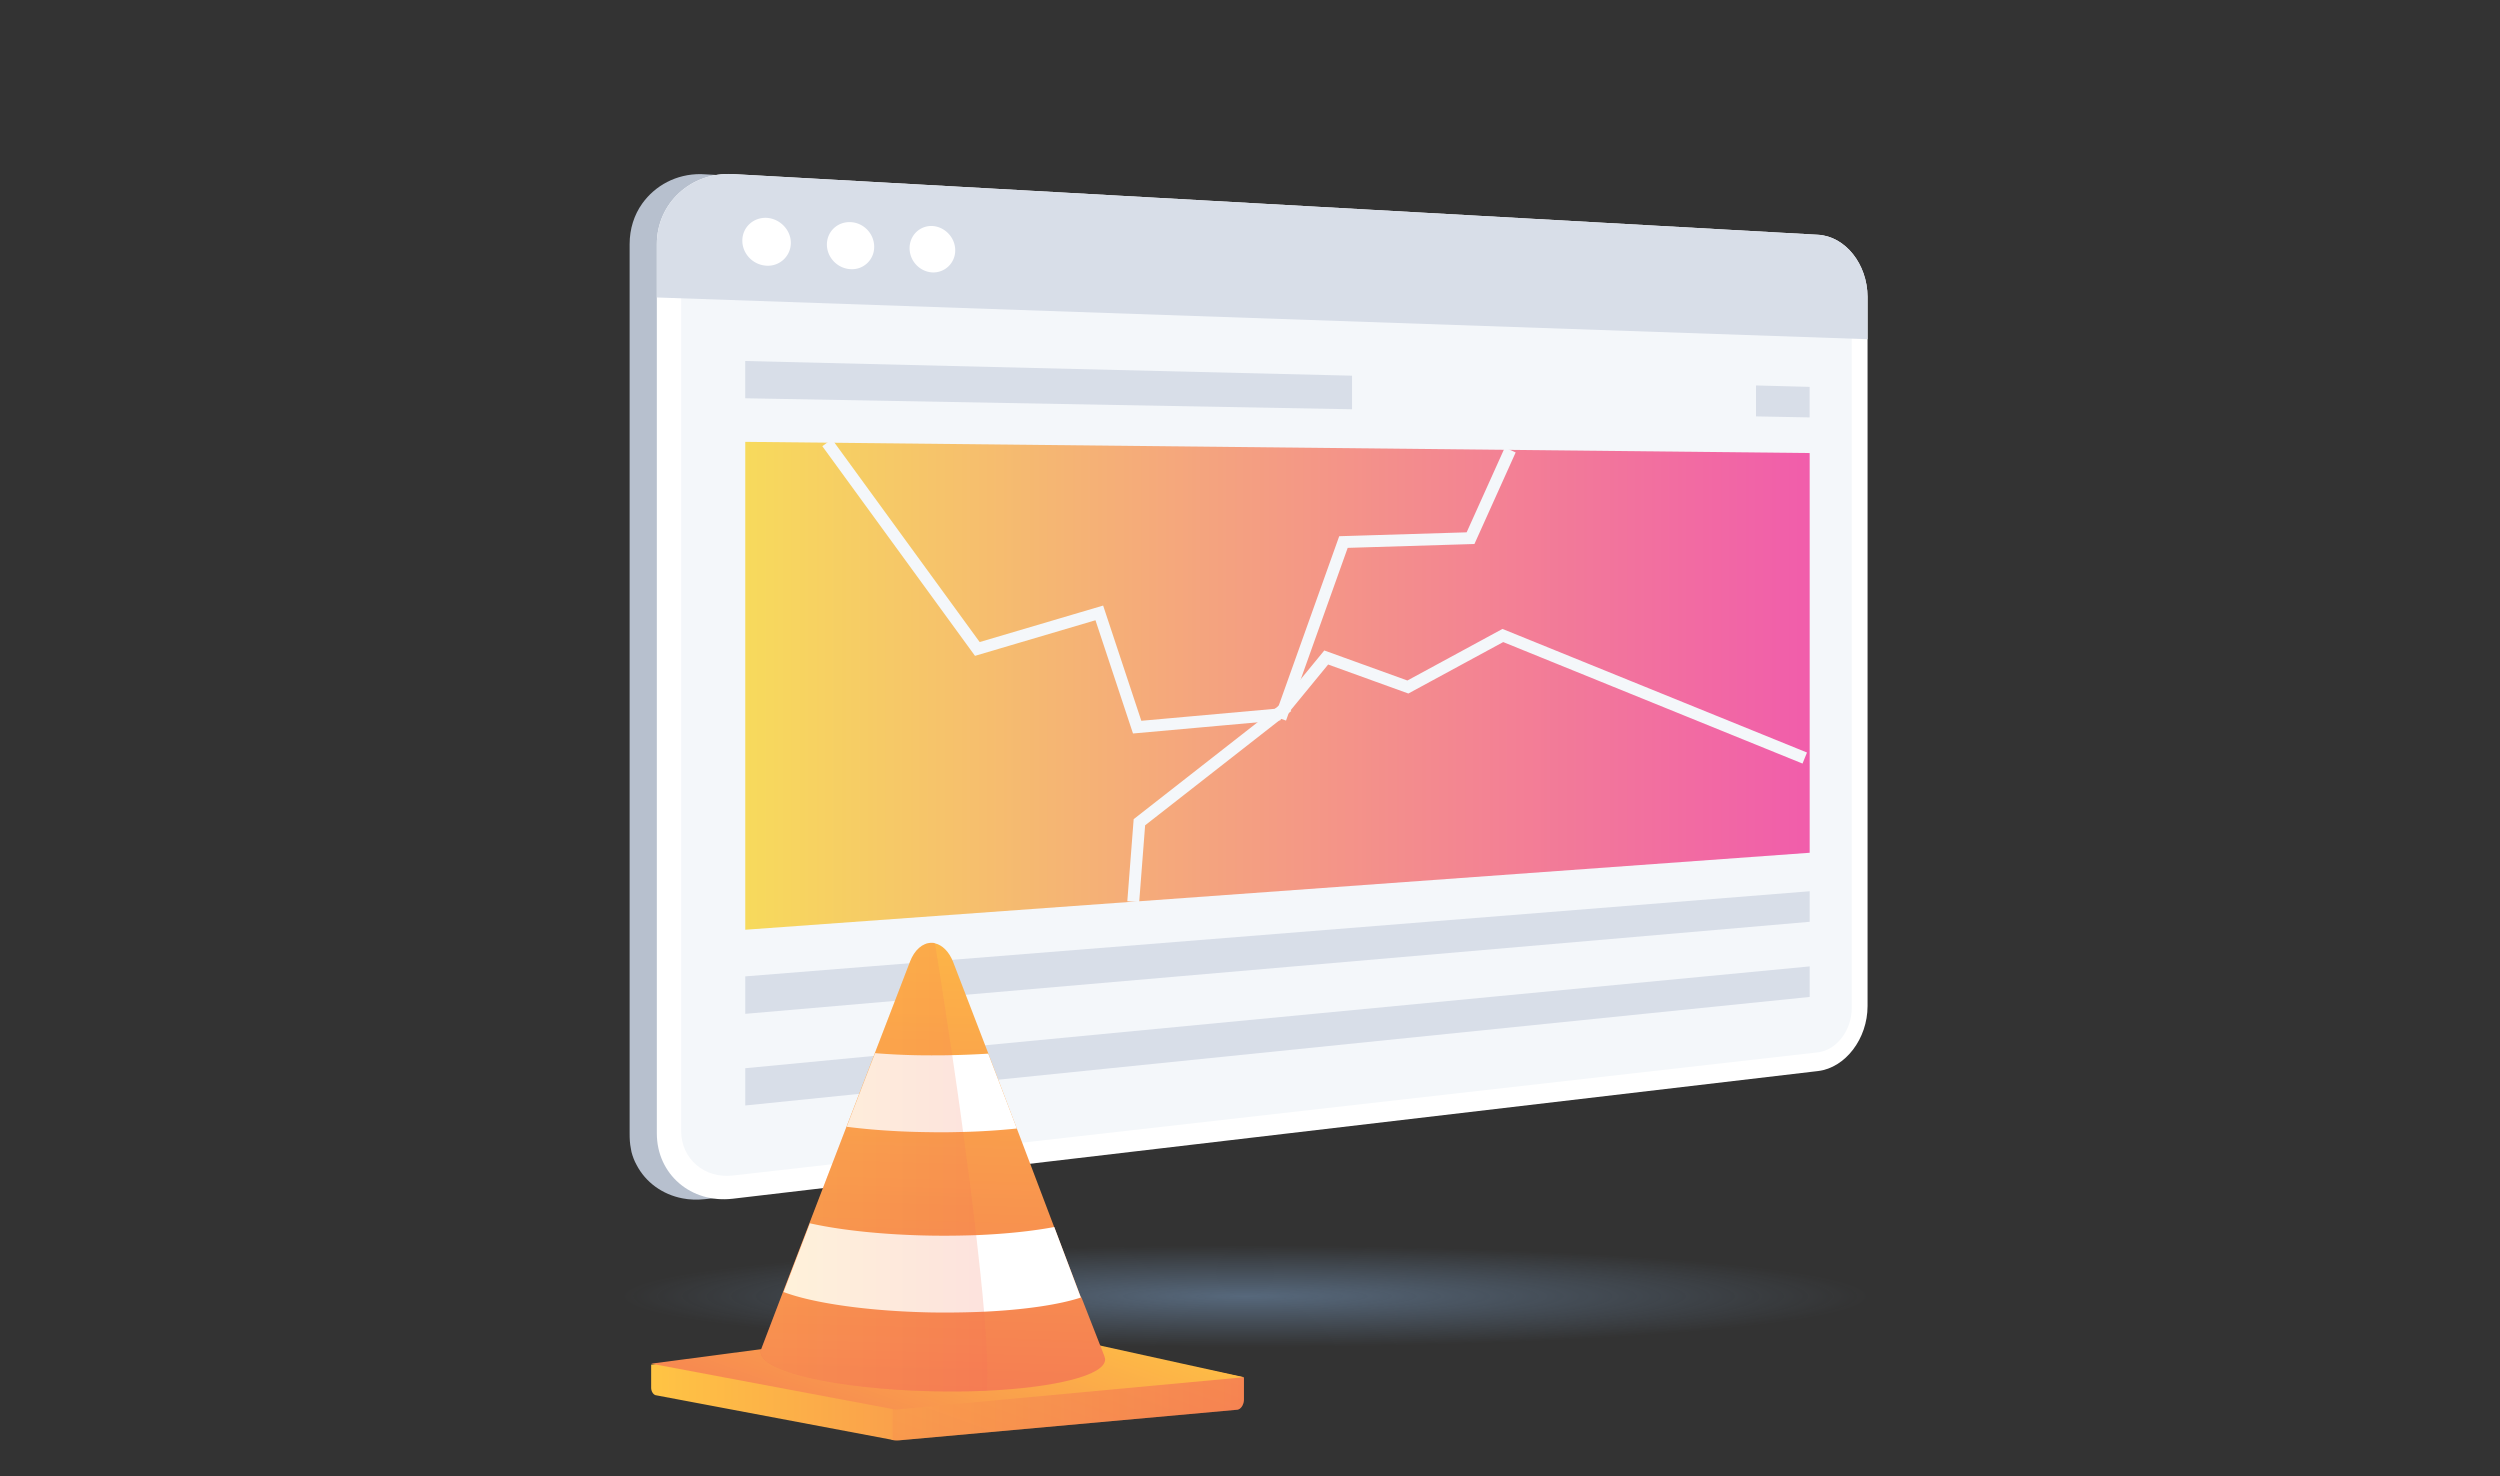 <svg width="210" height="124" fill="none" xmlns="http://www.w3.org/2000/svg"><rect width="100%" height="100%" fill="#333333" stroke="none"/><path d="M154.504 24.939c0-2.754-1.84-5.08-4.143-5.2l-91.163-5.097c-.103 0-.206-.017-.327-.017-2.063-.017-3.833.958-4.916 2.463-.688.958-1.066 2.138-1.066 3.42v74.714c0 .428.017.838.103 1.249.017.102.034.205.052.29.103.394.24.753.43 1.095.756 1.454 2.165 2.48 3.85 2.805.602.12 1.238.137 1.891.069l71.462-8.398 19.684-2.327c2.303-.273 4.143-2.72 4.143-5.473V24.939z" fill="#B7C0CE"/><path d="M152.714 19.72l-91.162-5.097c-3.507-.189-6.378 2.446-6.378 5.883v74.697c0 3.438 2.87 5.901 6.378 5.49l91.162-10.724c2.304-.274 4.161-2.72 4.161-5.457V24.937c-.018-2.754-1.857-5.08-4.161-5.217z" fill="#fff"/><path d="M61.548 98.744c-2.373.274-4.332-1.403-4.332-3.746V20.61c0-2.327 1.942-4.123 4.332-4.003l91.162 4.738c1.565.086 2.837 1.676 2.837 3.54v59.782c0 1.881-1.272 3.54-2.837 3.729L61.548 98.744z" fill="#F4F7FA"/><path d="M152.714 19.72l-91.162-5.097c-3.507-.189-6.378 2.446-6.378 5.883v4.482l101.701 3.506V24.92c-.018-2.736-1.857-5.063-4.161-5.2z" fill="#D8DEE8"/><path d="M66.43 20.403a1.921 1.921 0 01-2.028 1.916c-1.135-.052-2.046-.992-2.046-2.104s.911-1.967 2.046-1.916c1.117.069 2.028 1.01 2.028 2.104zm7 .326a1.86 1.86 0 01-1.976 1.881c-1.1-.051-1.994-.975-1.994-2.07 0-1.094.893-1.932 1.994-1.88 1.1.05 1.977.974 1.977 2.069zm6.808.291a1.84 1.84 0 01-1.908 1.864c-1.066-.052-1.925-.958-1.925-2.036 0-1.077.86-1.915 1.925-1.864 1.049.068 1.908.975 1.908 2.035z" fill="#fff"/><path d="M152.012 71.632l-89.41 6.466V37.115l89.41.941v33.576z" fill="url(#paint0_linear)"/><path d="M152.012 77.431l-89.41 7.731v-3.147l89.41-7.15v2.566zm0 6.312l-89.41 9.117v-3.13l89.41-8.553v2.566zM113.57 31.557L62.6 30.325v3.13l50.97.924v-2.822zm33.935.82v2.6l4.504.086v-2.566l-4.504-.12z" fill="#D8DEE8"/><path d="M126.86 37.8l-3.335 7.406-10.675.325-5.295 14.83m-.034-.358l-12 1.077-3.18-9.596-10.245 3.028-12.618-17.327" stroke="#F4F7FA" stroke-miterlimit="10"/><path d="M95.193 75.74l.516-6.672 12.446-9.732" stroke="#F4F7FA" stroke-miterlimit="10"/><path d="M107.655 59.796l3.748-4.567 6.859 2.48 7.977-4.327 25.36 10.294" stroke="#F4F7FA" stroke-miterlimit="10"/><ellipse opacity=".5" cx="104.611" cy="108.887" rx="52.5" ry="4.263" fill="url(#paint1_radial)"/><path d="M104.491 115.707v1.82c0 .455-.249.848-.56.889l-28.335 2.565a2.058 2.058 0 01-.621-.021c-.062 0-.104-.02-.166-.041l-19.74-3.723c-.207-.062-.372-.331-.372-.641v-1.924l20.94-2.586 2.693-1.282 2.672.393 1.574-.31 3.625 1.055 18.29 3.806z" fill="url(#paint2_linear)"/><path opacity=".3" d="M104.49 115.706v1.82c0 .455-.249.848-.56.889l-28.335 2.565c-.207.021-.476.021-.621-.02v-9.763l3.376-.414 2.672.393 1.574-.31 3.625 1.054 18.269 3.786z" fill="url(#paint3_linear)"/><path d="M82.597 110.866l-27.9 3.682 20.133 3.785c.248.062.497.083.745.041l28.916-2.688-21.894-4.82z" fill="url(#paint4_linear)"/><path d="M92.83 114.197c0 1.323-4.184 2.358-9.963 2.626-1.45.063-3.025.083-4.64.042-7.954-.186-14.333-1.655-14.333-3.289 0-.041 0-.124.02-.124h-.02l.041-.083c0-.021.02-.041.02-.083l1.823-4.778 2.217-5.771 3.107-8.087 2.382-6.185 2.962-7.695c.372-.972 1.056-1.572 1.802-1.572.103 0 .207 0 .29.042.621.145 1.18.703 1.512 1.53l2.982 7.757 2.382 6.267 3.128 8.254 2.258 5.936h.041l1.885 4.82c.041.124.103.268.103.393z" fill="url(#paint5_linear)"/><path d="M90.817 108.984c-1.802.6-4.702 1.035-8.16 1.2a76.33 76.33 0 01-4.413.062c-5.344-.103-9.963-.786-12.427-1.717l2.216-5.771c2.589.579 6.214.972 10.232 1.035 1.305.02 2.569 0 3.77-.042 2.527-.103 4.764-.351 6.524-.682l2.237 5.936.021-.021zm-5.401-14.19c-1.387.145-2.9.248-4.515.29-.87.02-1.76.041-2.651.02-2.59-.02-5.034-.186-7.126-.455l2.383-6.184a57.54 57.54 0 004.743.186c.58 0 1.16 0 1.74-.02a71.862 71.862 0 003.024-.125l2.402 6.288z" fill="#fff"/><path opacity=".2" d="M82.891 116.823c-1.45.062-3.024.083-4.64.042-7.954-.186-14.333-1.655-14.333-3.289 0-.041 0-.124.02-.124h-.02l.041-.083c0-.021.021-.041.021-.083l1.823-4.778 2.216-5.771 3.107-8.087 2.382-6.185 2.941-7.695c.373-.972 1.057-1.572 1.802-1.572.104 0 .207 0 .29.042.311 1.965.85 5.378 1.45 9.411.29 2.027.622 4.22.912 6.454.393 2.875.787 5.853 1.097 8.646.27 2.296.498 4.488.663 6.453.249 2.813.332 5.171.228 6.619z" fill="url(#paint6_linear)"/><defs><linearGradient id="paint0_linear" x1="62.534" y1="57.595" x2="152.031" y2="57.595" gradientUnits="userSpaceOnUse"><stop stop-color="#F7DA5C"/><stop offset="1" stop-color="#F15DAB"/></linearGradient><linearGradient id="paint2_linear" x1="54.697" y1="115.883" x2="104.491" y2="115.883" gradientUnits="userSpaceOnUse"><stop stop-color="#FFC444"/><stop offset=".996" stop-color="#F36F56"/></linearGradient><linearGradient id="paint3_linear" x1="91.885" y1="108.531" x2="83.49" y2="131.704" gradientUnits="userSpaceOnUse"><stop stop-color="#FFC444"/><stop offset=".592" stop-color="#F8924F"/><stop offset=".996" stop-color="#F36F56"/></linearGradient><linearGradient id="paint4_linear" x1="83.192" y1="105.227" x2="74.298" y2="129.773" gradientUnits="userSpaceOnUse"><stop stop-color="#FFC444"/><stop offset=".592" stop-color="#F8924F"/><stop offset=".996" stop-color="#F36F56"/></linearGradient><linearGradient id="paint5_linear" x1="79.774" y1="68.373" x2="77.967" y2="127.296" gradientUnits="userSpaceOnUse"><stop stop-color="#FFC444"/><stop offset=".996" stop-color="#F36F56"/></linearGradient><linearGradient id="paint6_linear" x1="63.918" y1="98.046" x2="82.934" y2="98.046" gradientUnits="userSpaceOnUse"><stop stop-color="#FFC444"/><stop offset=".996" stop-color="#F36F56"/></linearGradient><radialGradient id="paint1_radial" cx="0" cy="0" r="1" gradientUnits="userSpaceOnUse" gradientTransform="matrix(0 4.263 -52.5 0 104.611 108.887)"><stop stop-color="#7A9DC4"/><stop offset="1" stop-color="#7A9DC4" stop-opacity="0"/></radialGradient></defs></svg>